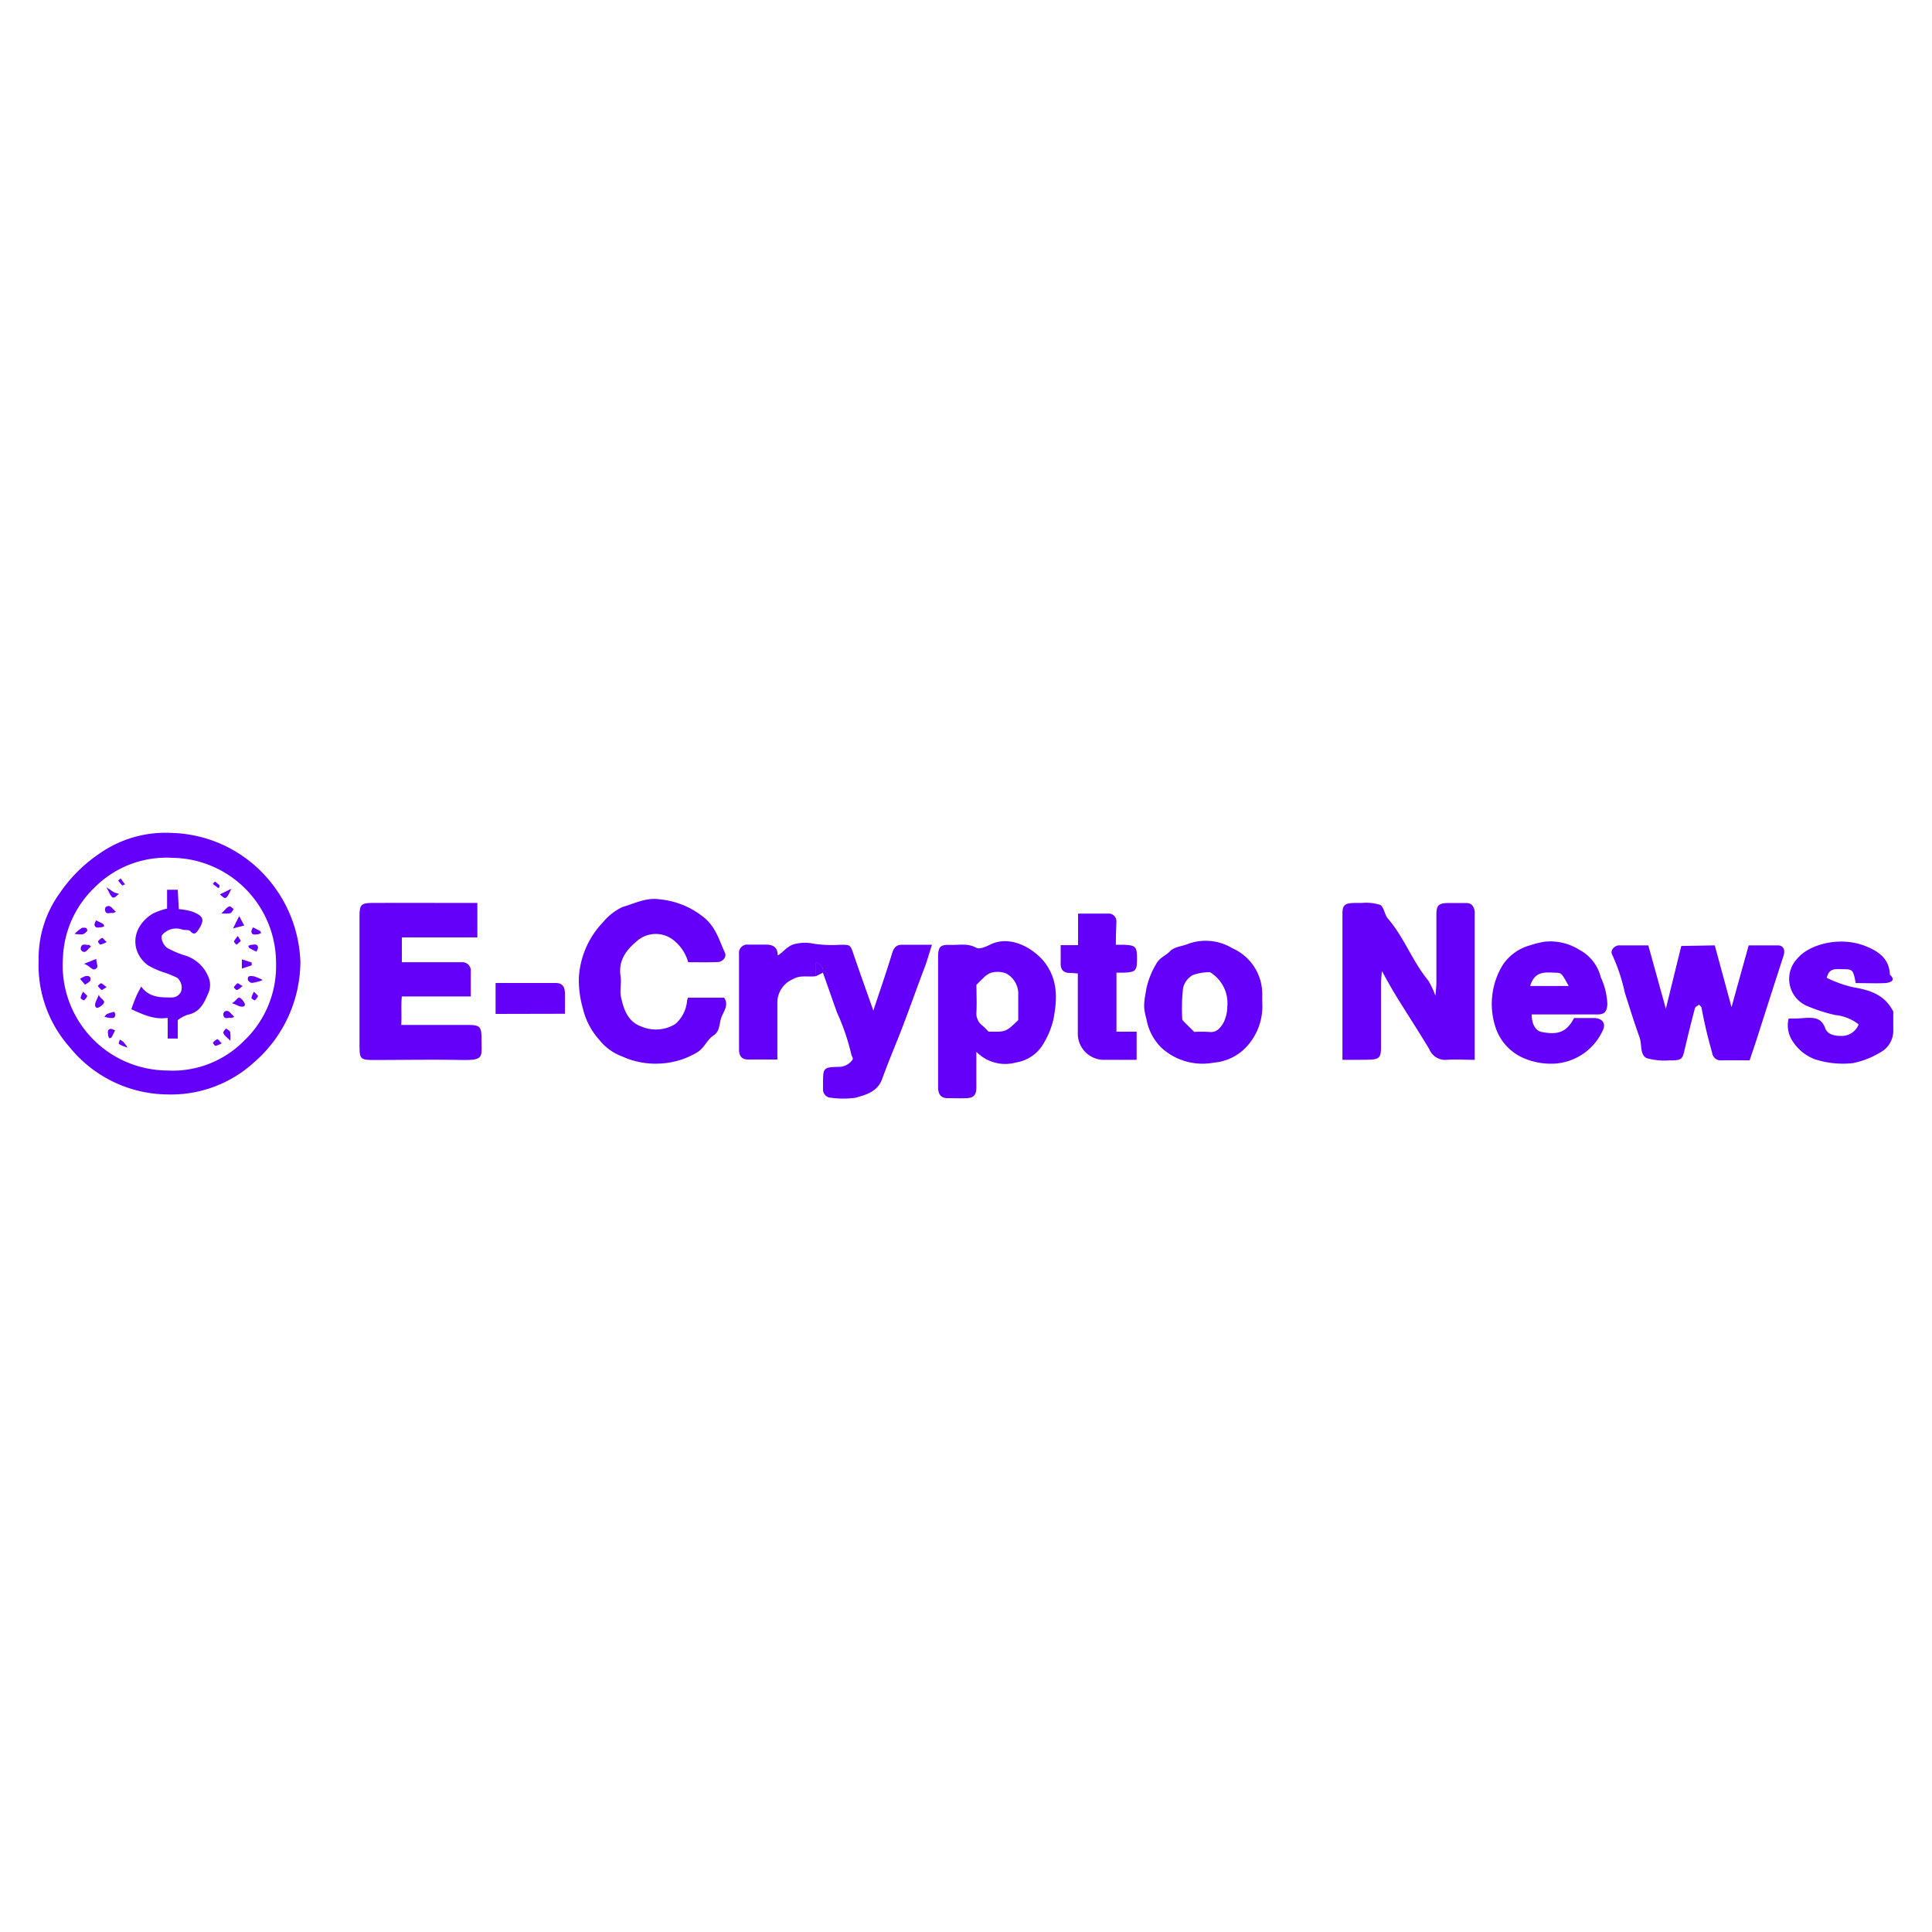 <svg xmlns="http://www.w3.org/2000/svg" width="250" height="250" viewBox="0 0 250 250"><title>e-crypto-news</title><rect width="250" height="250" fill="none"/><path d="M38.87,124.47a17.3,17.3,0,0,1-6,13,15.91,15.91,0,0,1-11.13,4.15A16.47,16.47,0,0,1,9,135.49a16,16,0,0,1-4-11.21,14.41,14.41,0,0,1,2.76-8.75,19.1,19.1,0,0,1,5-5,14.87,14.87,0,0,1,9.43-2.75,17,17,0,0,1,12.44,5.89A17.38,17.38,0,0,1,38.87,124.47Zm-3.15.25A13.61,13.61,0,0,0,22.24,111a13.1,13.1,0,0,0-10.09,3.93,13.25,13.25,0,0,0-4,8.93,13.61,13.61,0,0,0,13.43,14.66,13,13,0,0,0,10.09-3.93A13.3,13.3,0,0,0,35.72,124.72Z" fill="#6400fa"/><path d="M173.71,137.14c0-6.38,0-12.6,0-18.82,0-1.23.28-1.45,1.61-1.48.3,0,.6,0,.9,0a6.08,6.08,0,0,1,2.37.25c.5.27.56,1.26,1,1.77,2.1,2.43,3.17,5.52,5.21,8a10,10,0,0,1,.94,2c.06-.77.13-1.24.13-1.71,0-2.93,0-5.86,0-8.78,0-1.25.29-1.5,1.58-1.52.75,0,1.5,0,2.25,0s1,.43,1.13,1.07a1.62,1.62,0,0,1,0,.22v19c-1.28,0-2.47-.08-3.64,0a2.21,2.21,0,0,1-2.24-1.38c-1.34-2.23-2.76-4.41-4.13-6.62-.66-1.07-1.28-2.17-2-3.49-.05.68-.12,1.15-.12,1.62,0,2.78,0,5.56,0,8.33,0,1.25-.28,1.5-1.58,1.52C176,137.15,175,137.14,173.71,137.14Z" fill="#6400fa"/><path d="M105.59,126.31c-1,.16-2-.19-3,.4a3.29,3.29,0,0,0-2,3v7.39c-1.29,0-2.54,0-3.8,0-.77,0-1.15-.42-1.16-1.25q0-6.19,0-12.4a1.08,1.08,0,0,1,1.18-1.22c.75,0,1.51,0,2.26,0,.95,0,1.56.31,1.57,1.41.88-.55,1.32-1.37,2.43-1.53a5.17,5.17,0,0,1,2.18,0,16.19,16.19,0,0,0,3.56.14c1.25,0,1.23,0,1.7,1.41.81,2.37,1.66,4.72,2.5,7.11.81-2.45,1.67-4.92,2.43-7.42.23-.75.56-1.12,1.35-1.1,1.18,0,2.37,0,3.81,0-.33,1-.58,1.9-.88,2.74-1,2.61-1.91,5.21-2.9,7.81-.87,2.27-1.84,4.51-2.66,6.79-.59,1.68-2.08,2.07-3.46,2.46a11.74,11.74,0,0,1-3.14,0A1.06,1.06,0,0,1,106.5,141c0-.22,0-.45,0-.68,0-2.18,0-2.23,2.16-2.27a2.15,2.15,0,0,0,1.51-.74c.35-.31.1-.5,0-.82A28.69,28.69,0,0,0,108.3,131c-.61-1.71-1.2-3.41-1.81-5.12.09-.63-.17-1-.9-1.36Z" fill="#6400fa"/><path d="M61.77,116.84v4.46H52v3.21H58.4c.45,0,.9,0,1.35,0a1.1,1.1,0,0,1,1.17,1.24c0,1,0,2.08,0,3.19H52c-.13,1.23,0,2.39-.08,3.69h8.6c1.58,0,1.78.2,1.79,1.76,0,2.42.39,2.82-2.59,2.77-3.76-.07-7.51,0-11.26,0-1.83,0-1.93-.1-1.94-1.84V118.64c0-1.6.19-1.79,1.75-1.8C52.73,116.83,57.22,116.84,61.77,116.84Z" fill="#6400fa"/><path d="M221.89,122.33c.7,2.58,1.38,5.08,2.17,8,.78-2.83,1.47-5.31,2.22-8,1.1,0,2.43,0,3.75,0,.75,0,1,.58.76,1.34-1.14,3.51-2.26,7-3.39,10.54-.32,1-.67,2-1,3-1.25,0-2.45,0-3.64,0a1.11,1.11,0,0,1-1.21-1,58.6,58.6,0,0,1-1.36-5.75c0-.17-.21-.31-.33-.47-.18.16-.49.28-.54.48q-.72,2.74-1.37,5.52c-.22,1-.41,1.18-1.43,1.22-.15,0-.3,0-.45,0a8.56,8.56,0,0,1-3-.29c-.9-.45-.58-1.79-.92-2.71-.69-1.9-1.28-3.83-1.9-5.76a23.59,23.59,0,0,0-1.65-4.95c-.27-.46.26-1.14.89-1.17,1.27,0,2.54,0,3.8,0,.72,2.59,1.42,5.14,2.27,8.2.74-3,1.36-5.54,2-8.12Z" fill="#6400fa"/><path d="M89.05,124.51a5.46,5.46,0,0,0-1.74-2.72,3.68,3.68,0,0,0-4.91,0c-1.4,1.17-2.41,2.52-2.1,4.54.14.88-.13,1.84.06,2.7.35,1.59.87,3.18,2.65,3.81a4.78,4.78,0,0,0,4.37-.33,4.49,4.49,0,0,0,1.52-2.94c0-.13.07-.27.11-.47h4.68c.69.93-.09,1.82-.36,2.6s-.16,1.74-1,2.29-1.12,1.5-2,2.11a10.21,10.21,0,0,1-4.58,1.5,10.41,10.41,0,0,1-5.25-.9,6.74,6.74,0,0,1-2.94-2.13,9.23,9.23,0,0,1-2.13-4.05,13.43,13.43,0,0,1-.53-3.86A11.23,11.23,0,0,1,78,119.37a7.42,7.42,0,0,1,2.54-2c1.55-.44,3.06-1.26,4.79-1a10.65,10.65,0,0,1,6,2.55c1.36,1.26,1.79,2.87,2.49,4.41.22.49-.29,1.13-.94,1.16C91.59,124.54,90.32,124.51,89.05,124.51Z" fill="#6400fa"/><path d="M126.34,136.1c0,1.76,0,3.18,0,4.6,0,1-.35,1.36-1.24,1.4s-1.65,0-2.47,0-1.23-.42-1.24-1.4c0-1.5,0-3,0-4.5,0-4.12,0-8.24,0-12.36,0-1.3.26-1.61,1.5-1.57s2.3-.25,3.44.37c.41.23,1.25-.13,1.8-.41,2.79-1.37,5.92.73,7.16,2.45,1.48,2.06,1.61,4.33,1,7.32a10.86,10.86,0,0,1-1.29,3.09,5,5,0,0,1-3.51,2.39A5.22,5.22,0,0,1,126.34,136.1Zm5.42-4.15v-3.53a3,3,0,0,0-1.57-2.46,3.16,3.16,0,0,0-2-.07,2.83,2.83,0,0,0-1,.72c-.28.24-.53.52-.84.83,0,1.15.06,2.35,0,3.54a1.93,1.93,0,0,0,.76,1.72,9.92,9.92,0,0,1,.8.79C130.16,133.54,130.16,133.54,131.76,132Z" fill="#6400fa"/><path d="M198.2,131.27c0,1.25.5,2.1,1.26,2.26,2.17.44,3.29,0,4.22-1.8.86,0,1.75,0,2.64,0,1.11.06,1.56.78,1,1.77a7.34,7.34,0,0,1-6.12,4.13,9,9,0,0,1-3.82-.62,6.55,6.55,0,0,1-3.81-3.93,9.68,9.68,0,0,1,.9-8.24,6.26,6.26,0,0,1,3.6-2.54,10.88,10.88,0,0,1,1.83-.45,7.1,7.1,0,0,1,4.48,1.06,5.51,5.51,0,0,1,2.76,3.55,9,9,0,0,1,.85,3.47c-.06,1-.35,1.33-1.3,1.34-2.25,0-4.5,0-6.75,0Zm-.21-3.68h5c-.92-1.67-.92-1.7-1.66-1.72C200,125.83,198.61,125.57,198,127.59Z" fill="#6400fa"/><path d="M163.34,129.84a7.69,7.69,0,0,1-2.43,6,6.5,6.5,0,0,1-3.82,1.66,7.88,7.88,0,0,1-6.8-1.92,6.89,6.89,0,0,1-1.94-3.7c-.42-1.59-.37-1.88,0-4a10.55,10.55,0,0,1,1.24-3.11c.46-.89,1.26-1.09,1.81-1.68s1.55-.62,2.31-.94a6.65,6.65,0,0,1,5.75.55,6.47,6.47,0,0,1,3.87,6.2Zm-8.8,3.69a17,17,0,0,1,1.9,0c1,.14,1.52-.57,1.9-1.23a4.77,4.77,0,0,0,.47-2,4.69,4.69,0,0,0-2.24-4.5,6.59,6.59,0,0,0-2.24.38,2.62,2.62,0,0,0-1.24,1.67,24.19,24.19,0,0,0-.11,4c0,.17.23.35.37.51Z" fill="#6400fa"/><path d="M240.13,127.21c-.34-1.76-.37-1.79-1.75-1.8-.8,0-1.69-.2-2,1.12a15.49,15.49,0,0,0,3.42,1.22c1.92.33,4,.82,5.19,3.14,0,.54,0,1.44,0,2.33a3.19,3.19,0,0,1-1.75,3,10.83,10.83,0,0,1-3.5,1.35,11.76,11.76,0,0,1-5-.54,5.94,5.94,0,0,1-2.82-2.37,3.68,3.68,0,0,1-.47-2.86c.67,0,1.4,0,2.12-.08,1.12-.05,2.11-.06,2.61,1.33.28.77,1.12,1,2.05,1a2.35,2.35,0,0,0,2.28-1.49,5.77,5.77,0,0,0-3-1.21,20.74,20.74,0,0,1-3.79-1.23,3.8,3.8,0,0,1-1.22-6c1.6-2,5.62-2.95,8.75-1.75,1.76.68,3.22,1.61,3.3,3.75.86.8,0,1-.47,1.08C242.82,127.28,241.54,127.21,240.13,127.21Z" fill="#6400fa"/><path d="M144.39,122.25c.4,0,.68,0,1,0,1.57.07,1.74.24,1.74,1.81s-.17,1.74-1.75,1.8c-.28,0-.57,0-.91,0v7.64h2.61v3.64c-1.48,0-3,0-4.44,0a3.4,3.4,0,0,1-3.17-3.18c0-2.62,0-5.25,0-8-.35,0-.7-.07-1-.06-.83,0-1.23-.39-1.22-1.22s0-1.48,0-2.38h2.25v-4.08h3.84a1,1,0,0,1,1.12,1.07C144.43,120.22,144.39,121.18,144.39,122.25Z" fill="#6400fa"/><path d="M64.13,131.2v-4c2.62,0,5.21,0,7.81,0,.77,0,1.13.42,1.16,1.25s0,1.77,0,2.73Z" fill="#6400fa"/><path d="M105.59,126.31V124.5c.73.32,1,.73.9,1.36Z" fill="#6400fa"/><path d="M23,132v2.39h-1.3v-2.68c-1.77.26-3.17-.42-4.71-1.12.2-.54.38-1.07.6-1.58s.43-.87.68-1.35c1,1.38,2.42,1.43,3.91,1.41a1.31,1.31,0,0,0,1.24-.74,1.68,1.68,0,0,0-.48-1.8,13.11,13.11,0,0,0-1.54-.64,10.6,10.6,0,0,1-2.28-1c-2.21-1.67-2.27-4.84.65-6.67a9.08,9.08,0,0,1,1.85-.65v-2.44H23l.14,2.51a8.92,8.92,0,0,1,1.68.3c1.58.6,1.72,1.09.79,2.47-.28.41-.55.58-1,.07-.18-.2-.7-.09-1-.19a2.39,2.39,0,0,0-2.63.7c-.25.32.16,1.42.73,1.71a12.18,12.18,0,0,0,2.1.9,4.76,4.76,0,0,1,3.11,2.71,2.63,2.63,0,0,1,0,2.29c-.53,1.26-1.1,2.41-2.64,2.71A4.55,4.55,0,0,0,23,132Z" fill="#6400fa"/><path d="M10.87,124.72l1.58-.64c0,.39.27,1,.09,1.15C12,125.84,11.76,125,10.87,124.72Z" fill="#6400fa"/><path d="M32.57,124.91l-1.27.42v-1.19l1.27.41Z" fill="#6400fa"/><path d="M11,127.42l-.64-.76a3,3,0,0,1,.67-.34c.4-.08.78,0,.66.54C11.69,127,11.37,127.17,11,127.42Z" fill="#6400fa"/><path d="M34,126.82a6.25,6.25,0,0,1-1.39.37c-.2,0-.52-.26-.54-.43-.06-.6.45-.45.77-.43A5.81,5.81,0,0,1,34,126.82Z" fill="#6400fa"/><path d="M30.16,120.13l.79-1.59.65,1.22Z" fill="#6400fa"/><path d="M12.78,128.72c.21.65,1.17.74.4,1.37-.3.24-.71.52-.85.12S12.56,129.38,12.78,128.72Z" fill="#6400fa"/><path d="M30,129.8c.65-.21.74-1.18,1.37-.4.24.3.52.71.12.84S30.62,130,30,129.8Z" fill="#6400fa"/><path d="M13.79,114.82c.59.39.79.55,1,.66a3.94,3.94,0,0,0,.6.17C14.56,116.42,14.56,116.42,13.79,114.82Z" fill="#6400fa"/><path d="M29.94,115c-.69,1.45-.69,1.45-1.49.73Z" fill="#6400fa"/><path d="M15,118c-.29.1-.36.16-.41.15-.36-.1-.93.29-1-.43a.42.42,0,0,1,.13-.37c.53-.33.75.16,1.06.42Z" fill="#6400fa"/><path d="M28.66,118.19c.46-.45.66-.75.94-.87s.43.2.65.31c-.15.19-.26.46-.45.54A4.27,4.27,0,0,1,28.66,118.19Z" fill="#6400fa"/><path d="M13.49,119.85c-.14.05-.27.15-.39.14-.32,0-.78.2-.88-.33,0-.17.13-.37.2-.56.31.15.62.28.91.45C13.41,119.6,13.44,119.74,13.49,119.85Z" fill="#6400fa"/><path d="M9.65,120.84a5.8,5.8,0,0,1,.91-.75.83.83,0,0,1,.58,0c.08,0,.19.3.15.35a1.45,1.45,0,0,1-.54.45A3.9,3.9,0,0,1,9.65,120.84Z" fill="#6400fa"/><path d="M33.79,120.75c-.14,0-.27.15-.39.14-.32,0-.78.21-.88-.33,0-.17.13-.37.21-.56.3.15.61.29.9.46C33.71,120.5,33.74,120.65,33.79,120.75Z" fill="#6400fa"/><path d="M13.51,131.55c.15-.15.24-.3.36-.35a5.61,5.61,0,0,1,.91-.27.82.82,0,0,1,.13.36c0,.59-.47.42-.79.42A2.3,2.3,0,0,1,13.51,131.55Z" fill="#6400fa"/><path d="M32.12,122.4c.15-.05.28-.15.4-.14.32,0,.78-.21.87.33,0,.17-.13.37-.2.56-.31-.15-.61-.29-.9-.46C32.2,122.65,32.18,122.5,32.12,122.4Z" fill="#6400fa"/><path d="M11.77,122.47l-.23.22c-.3.28-.55.75-1,.31a.47.47,0,0,1-.08-.39c.18-.65.71-.25,1.08-.35C11.53,122.25,11.6,122.34,11.77,122.47Z" fill="#6400fa"/><path d="M30.32,131.59c-.29.09-.37.15-.42.13-.36-.09-.94.29-1-.44a.48.48,0,0,1,.14-.37c.52-.31.75.18,1.05.44Z" fill="#6400fa"/><path d="M14.16,134.36A1,1,0,0,1,14,134c0-.32-.21-.78.33-.87.17,0,.37.13.56.2-.15.3-.29.61-.46.9C14.4,134.29,14.26,134.31,14.16,134.36Z" fill="#6400fa"/><path d="M29.8,134.67c-.45-.46-.76-.66-.87-.94s.19-.43.31-.65c.18.15.46.26.54.45A4.27,4.27,0,0,1,29.8,134.67Z" fill="#6400fa"/><path d="M13.8,121.9a3.13,3.13,0,0,1-.8.33c-.11,0-.35-.36-.32-.41a1.24,1.24,0,0,1,.54-.45C13.3,121.35,13.48,121.6,13.8,121.9Z" fill="#6400fa"/><path d="M28.69,135a2.62,2.62,0,0,1-.8.33c-.11,0-.36-.36-.32-.41a1.29,1.29,0,0,1,.54-.44C28.19,134.43,28.37,134.69,28.69,135Z" fill="#6400fa"/><path d="M10.76,128.33c.29.31.55.5.52.58a1.3,1.3,0,0,1-.45.54s-.4-.21-.4-.33A2.5,2.5,0,0,1,10.76,128.33Z" fill="#6400fa"/><path d="M32.86,128.33c.3.31.55.5.52.58a1.27,1.27,0,0,1-.44.54s-.41-.21-.41-.33A3.1,3.1,0,0,1,32.86,128.33Z" fill="#6400fa"/><path d="M30.77,121.11c.2.36.41.59.36.67s-.35.32-.53.47c-.12-.15-.35-.32-.32-.44S30.53,121.43,30.77,121.11Z" fill="#6400fa"/><path d="M13.8,127.74c-.36.2-.59.4-.67.35a1.86,1.86,0,0,1-.47-.53c.14-.11.32-.35.44-.32S13.47,127.5,13.8,127.74Z" fill="#6400fa"/><path d="M31.39,127.59c-.32.25-.49.45-.7.5s-.29-.2-.44-.32a2,2,0,0,1,.47-.53C30.8,127.19,31,127.4,31.39,127.59Z" fill="#6400fa"/><path d="M27.81,114.06a5.25,5.25,0,0,1,.62.53s-.08.24-.13.36l-.77-.57Z" fill="#6400fa"/><path d="M16.51,135.55a4.37,4.37,0,0,1-1.12-.46c-.08-.07.07-.37.11-.57a3.46,3.46,0,0,1,.45.29A5.86,5.86,0,0,1,16.51,135.55Z" fill="#6400fa"/><path d="M15.61,113.66l.57.78c-.12,0-.31.17-.36.13a6.4,6.4,0,0,1-.53-.62Z" fill="#6400fa"/></svg>
